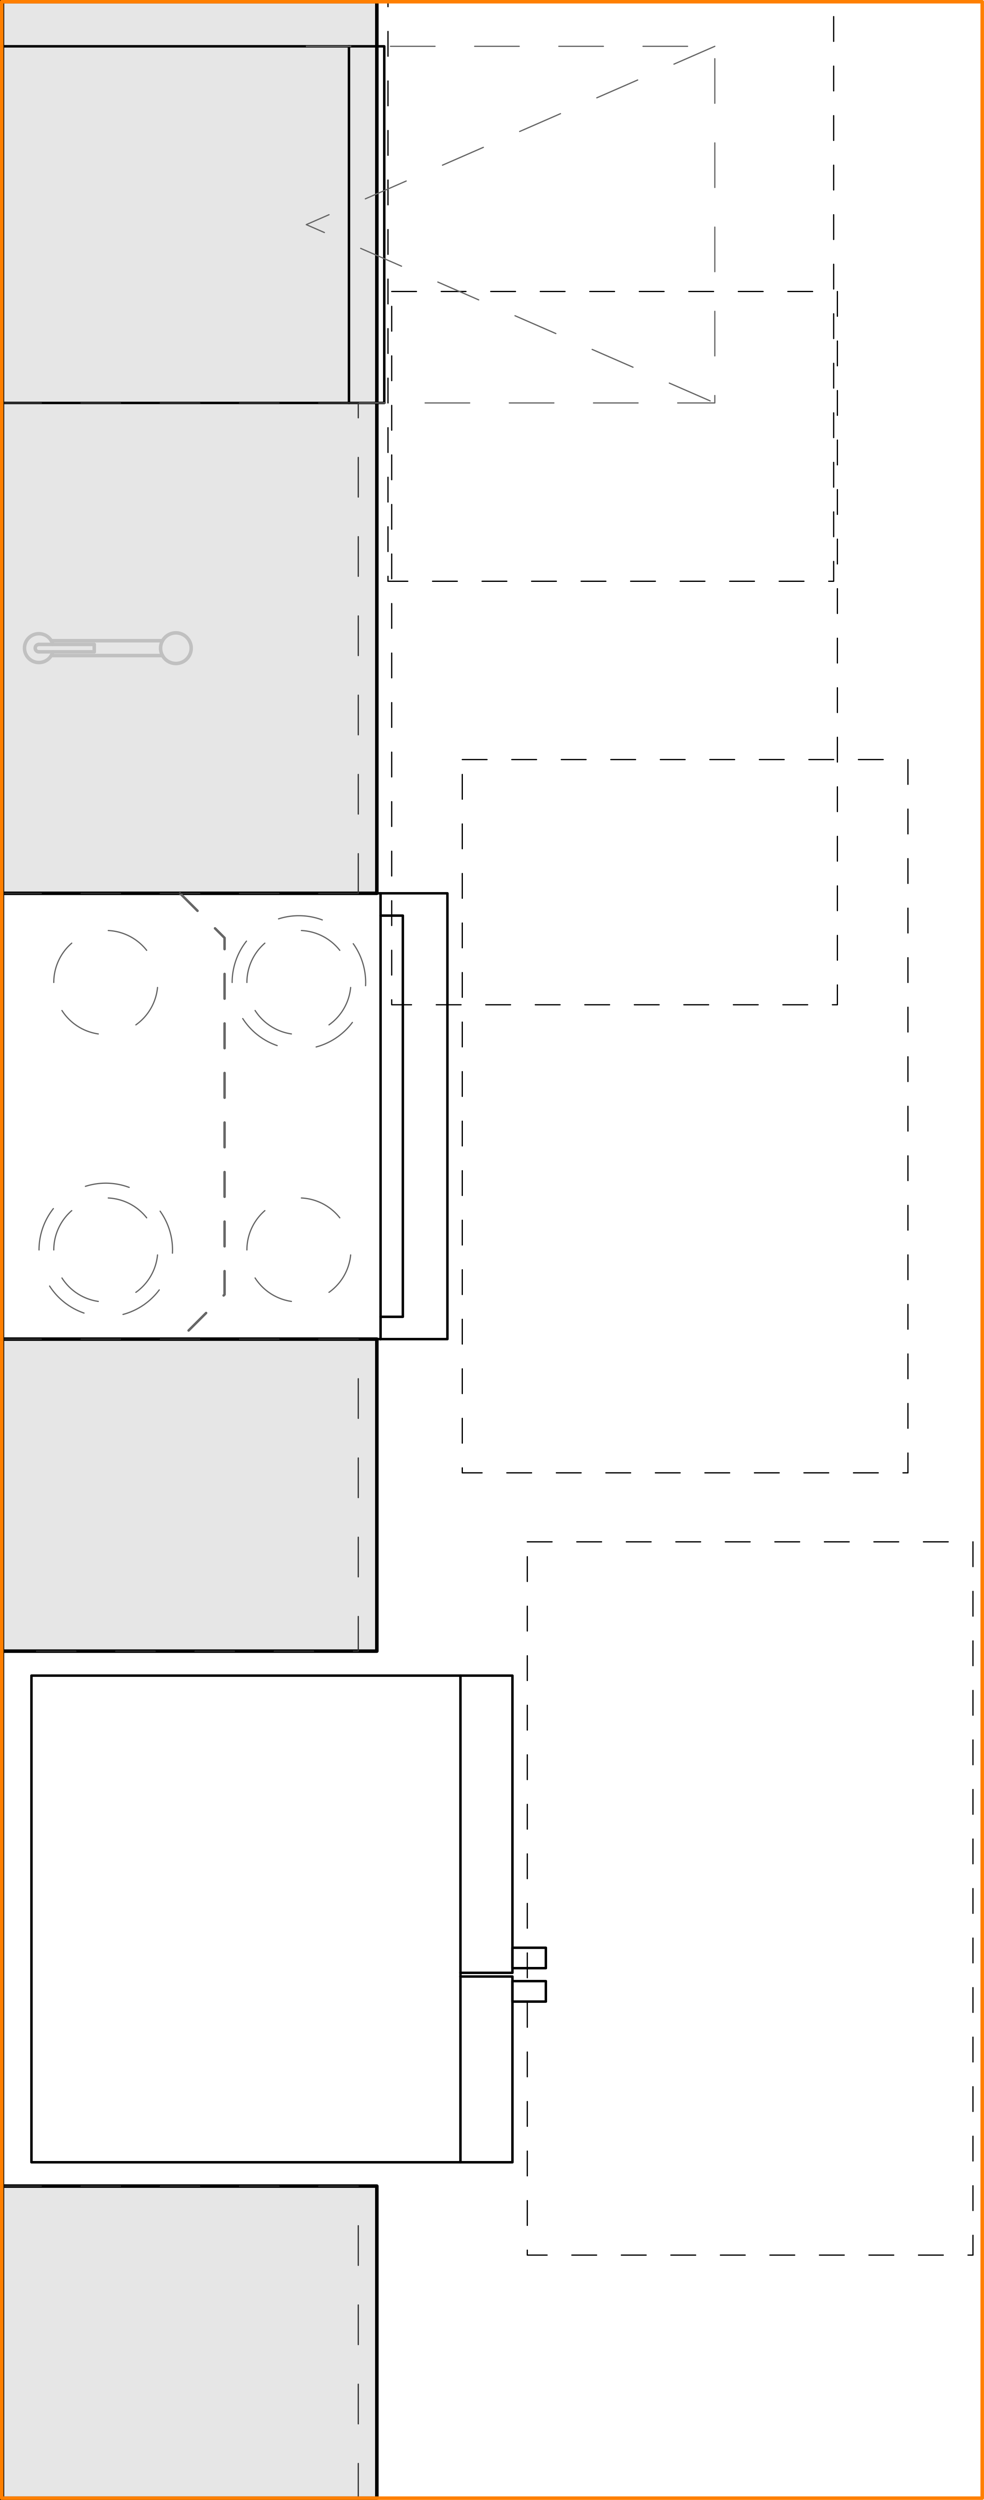 <svg xmlns="http://www.w3.org/2000/svg" viewBox="0 0 198.71 504.71"><defs><style>.cls-1{fill:#e6e6e6;}.cls-1,.cls-2,.cls-3,.cls-8{stroke:#000;}.cls-1,.cls-2,.cls-3,.cls-4,.cls-5,.cls-6,.cls-7,.cls-8,.cls-9{stroke-linecap:round;stroke-linejoin:round;}.cls-1,.cls-6,.cls-9{stroke-width:0.71px;}.cls-2,.cls-3,.cls-4,.cls-5,.cls-6,.cls-7,.cls-8,.cls-9{fill:none;}.cls-2,.cls-4{stroke-width:0.5px;}.cls-3,.cls-5,.cls-7{stroke-width:0.25px;}.cls-3,.cls-4{stroke-dasharray:5 5;}.cls-4,.cls-5{stroke:#666;}.cls-5{stroke-dasharray:9 8;}.cls-6{stroke:silver;}.cls-7{stroke:#333;stroke-dasharray:8 8;}.cls-9{stroke:#ff7f00;}</style></defs><g id="A-Counter"><g id="LWPOLYLINE"><polyline class="cls-1" points="16.86 132.35 16.86 171.35 67.85 171.35 67.85 90.35 16.86 90.35 16.86 129.35"/></g><g id="LWPOLYLINE-2" data-name="LWPOLYLINE"><polyline class="cls-1" points="0.35 504.35 76.1 504.35 76.1 441.35 0.35 441.35"/></g><g id="LWPOLYLINE-3" data-name="LWPOLYLINE"><polyline class="cls-1" points="0.35 333.35 76.1 333.35 76.1 270.35 0.35 270.35"/></g><g id="LWPOLYLINE-4" data-name="LWPOLYLINE"><polyline class="cls-1" points="0.35 180.35 76.1 180.35 76.1 0.35 0.35 0.35"/></g></g><g id="A-Appliances"><g id="LWPOLYLINE-5" data-name="LWPOLYLINE"><polyline class="cls-2" points="92.98 399.04 103.48 399.04 103.48 436.54 6.35 436.54 6.35 338.29 103.48 338.29 103.48 398.29 92.98 398.29"/></g><g id="LINE"><line class="cls-2" x1="92.98" y1="338.28" x2="92.98" y2="436.53"/></g><g id="LWPOLYLINE-6" data-name="LWPOLYLINE"><rect class="cls-2" x="103.48" y="393.23" width="6.75" height="4.12"/></g><g id="LWPOLYLINE-7" data-name="LWPOLYLINE"><rect class="cls-2" x="103.48" y="399.97" width="6.75" height="4.13"/></g><g id="LINE-2" data-name="LINE"><line class="cls-2" x1="76.85" y1="270.35" x2="76.85" y2="180.35"/></g><g id="LINE-3" data-name="LINE"><line class="cls-2" x1="76.85" y1="180.35" x2="0.35" y2="180.35"/></g><g id="LINE-4" data-name="LINE"><line class="cls-2" x1="76.85" y1="270.35" x2="0.35" y2="270.35"/></g><g id="LINE-5" data-name="LINE"><line class="cls-2" x1="0.35" y1="180.35" x2="0.35" y2="270.35"/></g><g id="LWPOLYLINE-8" data-name="LWPOLYLINE"><polyline class="cls-2" points="76.85 180.35 90.35 180.35 90.35 270.35 76.85 270.35"/></g><g id="LWPOLYLINE-9" data-name="LWPOLYLINE"><polyline class="cls-2" points="76.85 184.85 81.35 184.85 81.35 265.85 76.85 265.85"/></g><g id="LWPOLYLINE-10" data-name="LWPOLYLINE"><rect class="cls-2" x="0.35" y="9.35" width="70.12" height="72"/></g><g id="LWPOLYLINE-11" data-name="LWPOLYLINE"><polyline class="cls-2" points="70.48 81.35 77.6 81.35 77.6 9.35 70.48 9.35"/></g></g><g id="FAIR_HOUSING" data-name="FAIR HOUSING"><g id="LWPOLYLINE-12" data-name="LWPOLYLINE"><rect class="cls-3" x="106.48" y="311.28" width="90" height="144"/></g><g id="LWPOLYLINE-13" data-name="LWPOLYLINE"><rect class="cls-3" x="93.35" y="153.35" width="90" height="144"/></g><g id="LWPOLYLINE-14" data-name="LWPOLYLINE"><rect class="cls-3" x="79.1" y="58.85" width="90" height="144"/></g><g id="LWPOLYLINE-15" data-name="LWPOLYLINE"><rect class="cls-3" x="78.35" y="-26.65" width="90" height="144"/></g></g><g id="A-Cabinetry-Upper"><g id="LWPOLYLINE-16" data-name="LWPOLYLINE"><polyline class="cls-4" points="36.35 180.35 45.35 189.35 45.35 261.35 36.35 270.35"/></g></g><g id="A-Appliances_Detail" data-name="A-Appliances Detail"><g id="CIRCLE"><path class="cls-5" d="M10.86,252.35a10.5,10.5,0,1,1,10.49,10.5,10.49,10.49,0,0,1-10.49-10.5Z"/></g><g id="CIRCLE-2" data-name="CIRCLE"><path class="cls-5" d="M7.88,252.35a13.48,13.48,0,1,1,13.47,13.48A13.47,13.47,0,0,1,7.88,252.35Z"/></g><g id="CIRCLE-3" data-name="CIRCLE"><path class="cls-5" d="M10.86,198.35a10.5,10.5,0,1,1,10.49,10.5,10.49,10.49,0,0,1-10.49-10.5Z"/></g><g id="CIRCLE-4" data-name="CIRCLE"><path class="cls-5" d="M49.86,252.35a10.5,10.5,0,1,1,10.5,10.5,10.5,10.5,0,0,1-10.5-10.5Z"/></g><g id="CIRCLE-5" data-name="CIRCLE"><path class="cls-5" d="M49.86,198.35a10.5,10.5,0,1,1,10.5,10.5,10.5,10.5,0,0,1-10.5-10.5Z"/></g><g id="CIRCLE-6" data-name="CIRCLE"><path class="cls-5" d="M46.88,198.35a13.48,13.48,0,1,1,13.48,13.48,13.48,13.48,0,0,1-13.48-13.48Z"/></g><g id="LWPOLYLINE-17" data-name="LWPOLYLINE"><polyline class="cls-5" points="61.85 9.35 144.35 9.35 144.35 81.35 61.85 81.35"/></g><g id="LWPOLYLINE-18" data-name="LWPOLYLINE"><polyline class="cls-5" points="144.35 9.35 61.85 45.35 144.35 81.35"/></g></g><g id="P-PLUMBING_FIXTURES" data-name="P-PLUMBING FIXTURES"><g id="CIRCLE-7" data-name="CIRCLE"><path class="cls-6" d="M32.43,130.85a3.09,3.09,0,1,1,3.09,3.1,3.09,3.09,0,0,1-3.09-3.1Z"/></g><g id="LINE-6" data-name="LINE"><line class="cls-6" x1="32.81" y1="132.35" x2="10.35" y2="132.35"/></g><g id="LINE-7" data-name="LINE"><line class="cls-6" x1="10.35" y1="129.35" x2="32.81" y2="129.35"/></g><g id="LINE-8" data-name="LINE"><line class="cls-6" x1="19.03" y1="131.6" x2="7.86" y2="131.6"/></g><g id="LINE-9" data-name="LINE"><line class="cls-6" x1="19.03" y1="131.6" x2="19.03" y2="130.1"/></g><g id="LINE-10" data-name="LINE"><line class="cls-6" x1="19.03" y1="130.1" x2="7.86" y2="130.1"/></g><g id="ARC"><path class="cls-6" d="M10.67,130.1a2.91,2.91,0,1,0,0,1.5"/></g><g id="ARC-2" data-name="ARC"><path class="cls-6" d="M7.86,130.1a.75.75,0,0,0,0,1.5"/></g></g><g id="A-Cabinetry"><g id="LINE-11" data-name="LINE"><line class="cls-7" x1="0.35" y1="180.35" x2="72.35" y2="180.35"/></g><g id="LINE-12" data-name="LINE"><line class="cls-7" x1="0.35" y1="81.35" x2="72.35" y2="81.35"/></g><g id="LWPOLYLINE-19" data-name="LWPOLYLINE"><line class="cls-7" x1="72.35" y1="180.35" x2="72.35" y2="81.35"/></g><g id="LWPOLYLINE-20" data-name="LWPOLYLINE"><polyline class="cls-7" points="0.35 441.35 72.35 441.35 72.35 504.35 0.35 504.35"/></g><g id="LWPOLYLINE-21" data-name="LWPOLYLINE"><polyline class="cls-7" points="0.35 270.35 72.35 270.35 72.35 333.35 0.35 333.35"/></g></g><g id="A-Walls"><g id="LWPOLYLINE-22" data-name="LWPOLYLINE"><line class="cls-8" x1="0.35" y1="504.35" x2="0.35" y2="0.35"/></g></g><g id="A-Align"><g id="LWPOLYLINE-23" data-name="LWPOLYLINE"><rect class="cls-9" x="0.35" y="0.35" width="198" height="504"/></g></g></svg>
